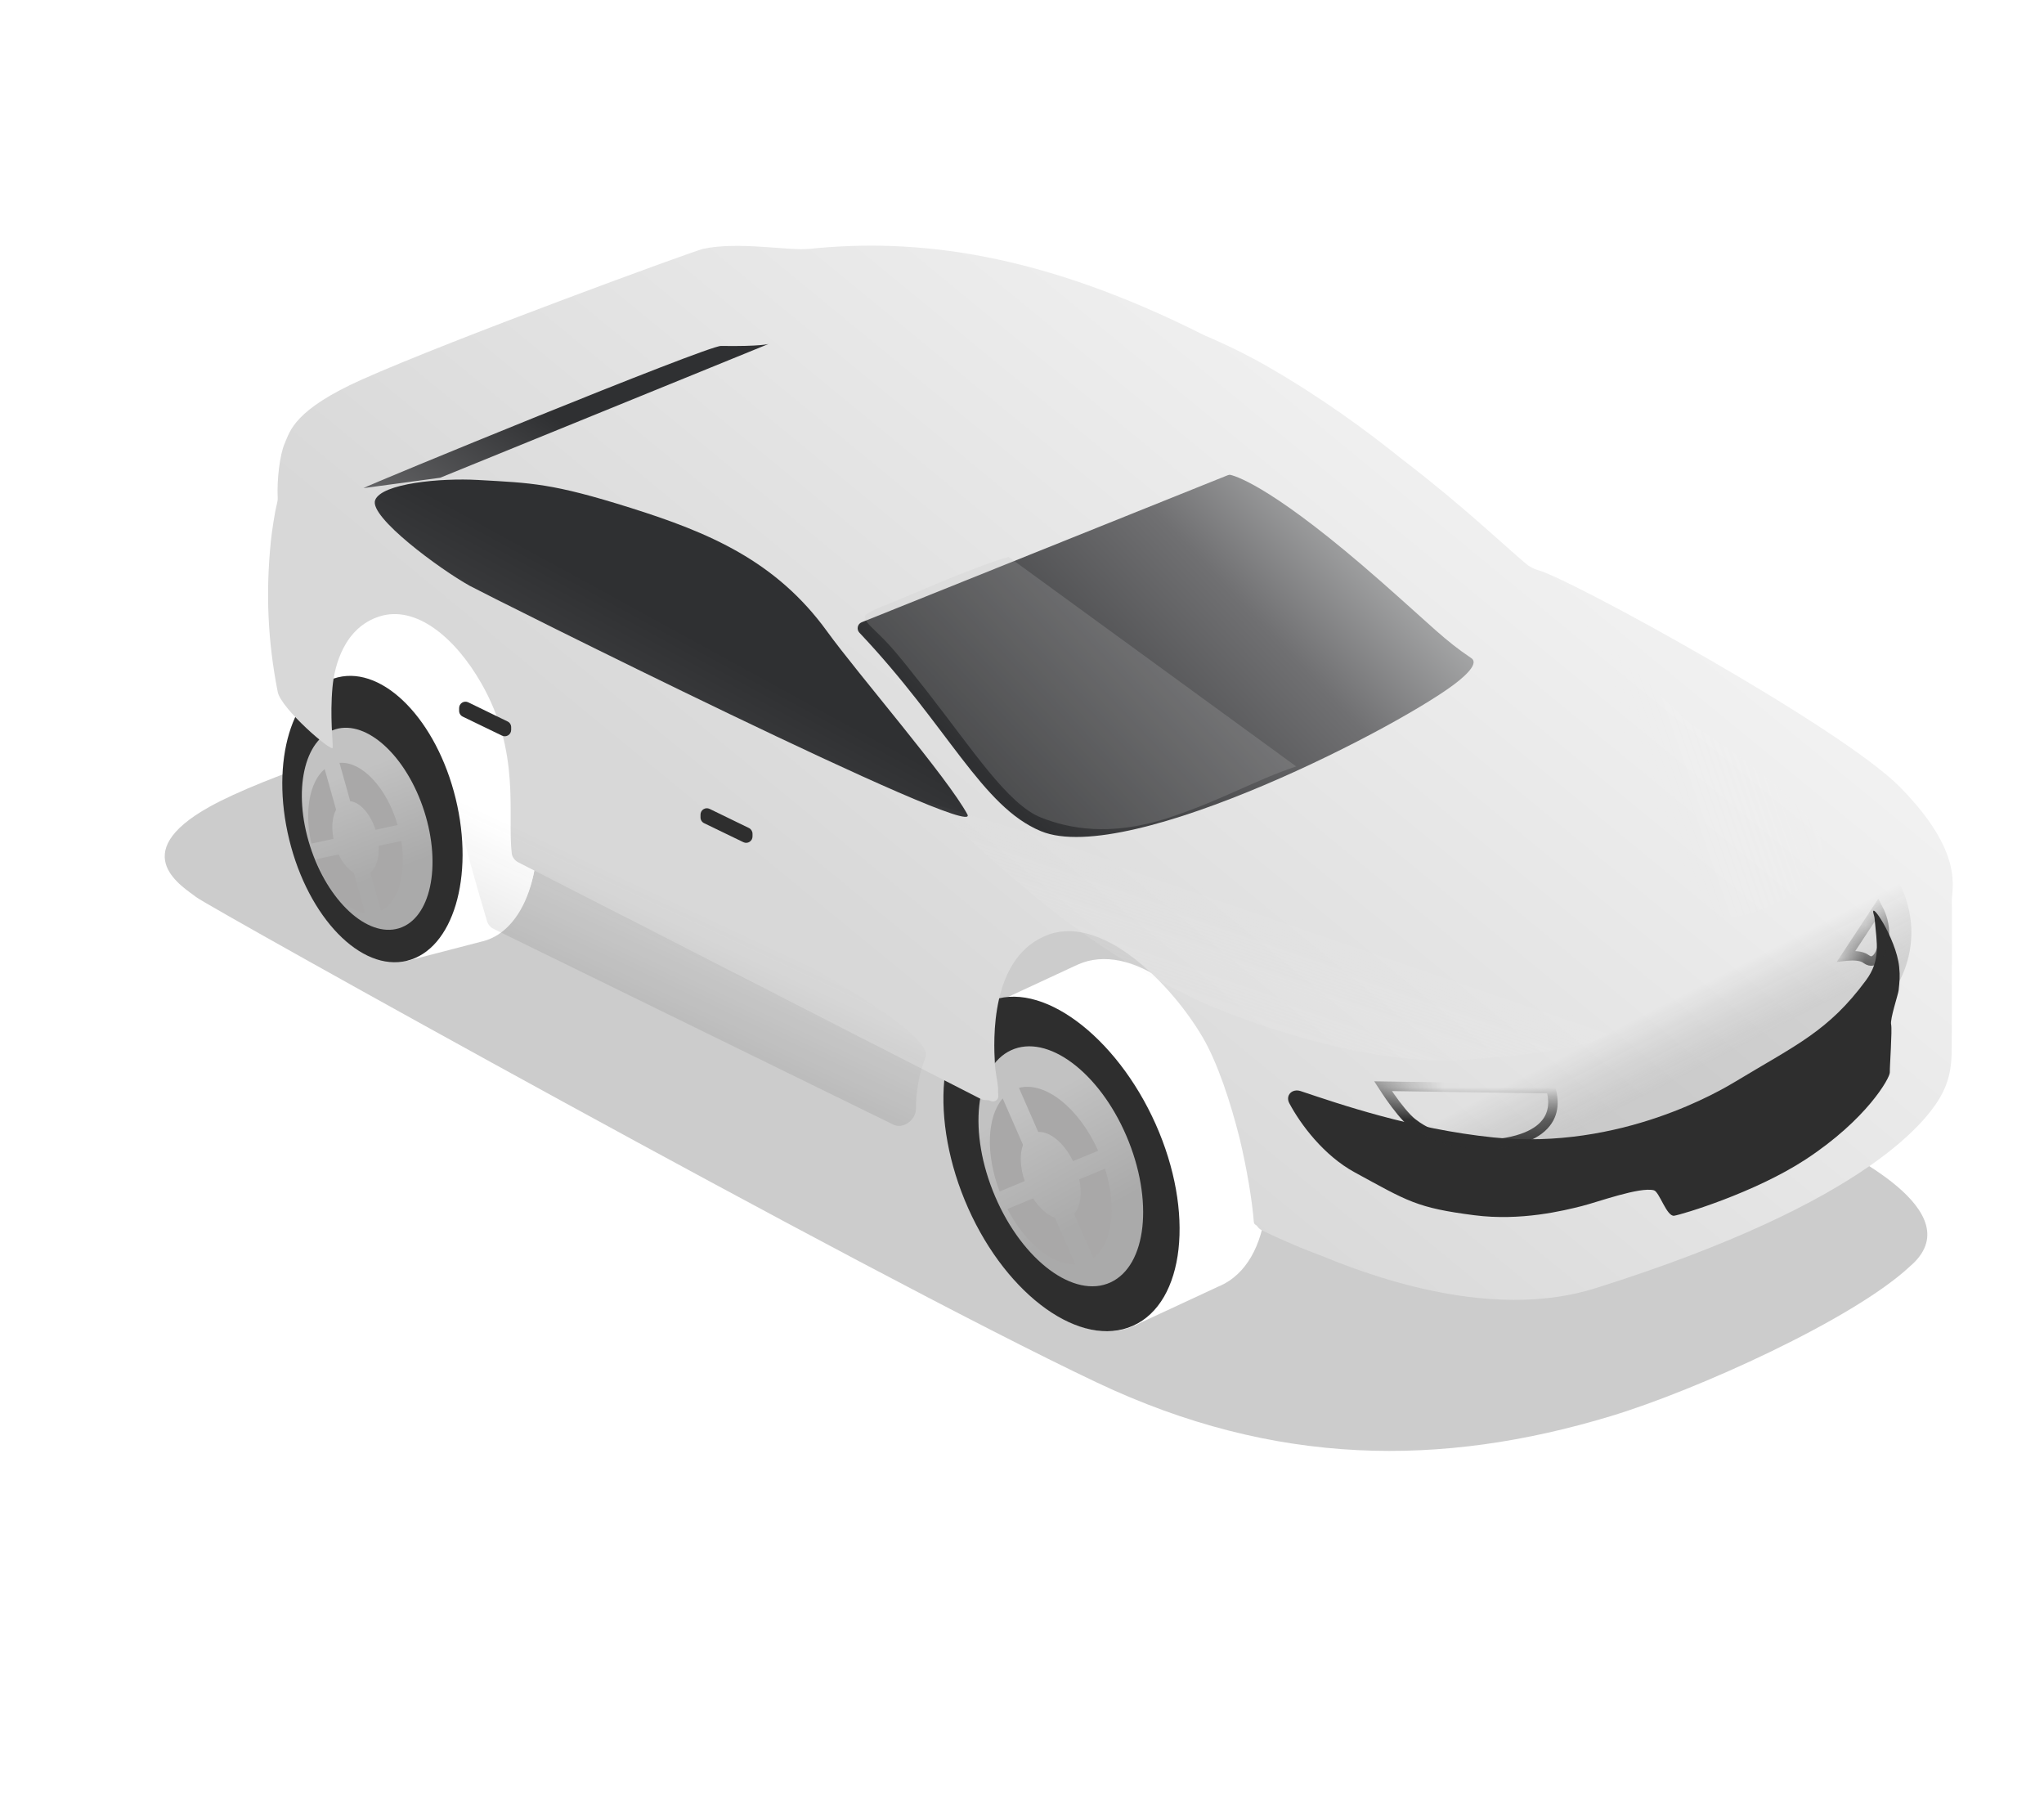 <svg width="63" height="56" viewBox="0 0 63 56" fill="none" xmlns="http://www.w3.org/2000/svg">
<g filter="url(#filter0_f_38_6523)">
<path d="M49.644 43.642C52.297 42.841 57.126 40.652 58.862 39.031C60.864 37.335 56.712 35.438 56.219 35.152C55.727 34.866 31.519 22.855 27.297 20.997C23.075 19.138 9.704 23.059 6.467 24.857C3.828 26.323 5.693 27.359 6.045 27.645C6.397 27.931 26.562 39.174 33.81 42.606C39.299 45.204 44.436 45.215 49.644 43.642Z" fill="black" fill-opacity="0.2"/>
</g>
<path d="M30.491 31.047L31.955 34.255C32.077 34.825 32.267 35.414 32.528 35.999C32.81 36.633 33.151 37.206 33.527 37.704L34.962 40.851L37.575 39.637C37.587 39.632 37.599 39.628 37.611 39.623C39.206 38.907 39.517 36.124 38.305 33.406C37.093 30.689 34.817 29.066 33.221 29.782C33.204 29.79 33.187 29.799 33.17 29.808L33.169 29.805L30.491 31.047Z" fill="white"/>
<ellipse cx="3.168" cy="5.381" rx="3.168" ry="5.381" transform="matrix(-0.912 0.409 0.408 0.914 33.457 29.725)" fill="white"/>
<g filter="url(#filter1_i_38_6523)">
<ellipse cx="2.376" cy="4.036" rx="2.376" ry="4.036" transform="matrix(-0.912 0.409 0.408 0.914 33.191 31.28)" fill="url(#paint0_linear_38_6523)"/>
</g>
<g filter="url(#filter2_di_38_6523)">
<path d="M32.824 38.944C33.25 39.135 33.672 39.169 34.038 39.005C34.078 38.987 34.117 38.966 34.155 38.944L33.137 37.173C33.039 37.201 32.932 37.195 32.824 37.161L32.824 38.944ZM31.646 37.999C31.952 38.365 32.287 38.653 32.627 38.844L32.627 37.072C32.523 37.01 32.421 36.924 32.325 36.818L31.646 37.999ZM33.53 36.646C33.499 36.832 33.424 36.984 33.309 37.08L34.316 38.83C34.663 38.539 34.866 38.047 34.917 37.45L33.53 36.646ZM30.806 36.591C30.828 36.643 30.848 36.697 30.871 36.749C31.051 37.154 31.271 37.519 31.513 37.835L32.192 36.655C32.111 36.543 32.036 36.416 31.974 36.277L30.806 36.591ZM33.457 35.877C33.518 36.069 33.547 36.258 33.547 36.429L34.929 37.231C34.941 36.718 34.846 36.144 34.64 35.56L33.457 35.877ZM30.414 34.842C30.428 35.33 30.532 35.866 30.732 36.407L31.901 36.092C31.849 35.939 31.816 35.789 31.802 35.646L30.414 34.842ZM33.188 35.319C33.255 35.419 33.316 35.529 33.369 35.648C33.376 35.663 33.382 35.678 33.389 35.693L34.571 35.375C34.54 35.294 34.507 35.213 34.471 35.133C34.303 34.757 34.102 34.415 33.88 34.115L33.188 35.319ZM30.86 33.218C30.583 33.55 30.43 34.041 30.412 34.615L31.797 35.416C31.805 35.264 31.838 35.128 31.895 35.017L30.86 33.218ZM32.824 34.925C32.905 34.986 32.983 35.063 33.058 35.15L33.751 33.946C33.463 33.59 33.146 33.303 32.824 33.102L32.824 34.925ZM32.627 32.99C32.165 32.754 31.701 32.698 31.304 32.876C31.194 32.926 31.093 32.992 31.003 33.072L32.024 34.847C32.059 34.817 32.097 34.791 32.139 34.772C32.286 34.706 32.457 34.722 32.627 34.802L32.627 32.99Z" fill="#4C4C4C"/>
</g>
<path d="M30.493 30.991L31.952 34.189C32.074 34.762 32.265 35.354 32.528 35.943C32.811 36.578 33.154 37.154 33.532 37.654L34.964 40.795L37.593 39.574C37.598 39.571 37.605 39.569 37.611 39.567C39.206 38.85 39.516 36.067 38.304 33.349C37.092 30.632 34.816 29.009 33.221 29.725C33.204 29.733 33.188 29.742 33.171 29.75L33.17 29.748L30.493 30.991Z" fill="white"/>
<path d="M29.842 37.235C31.053 39.95 33.328 41.571 34.923 40.855C36.519 40.139 36.83 37.357 35.619 34.641C34.408 31.926 32.064 30.159 30.469 30.875C28.874 31.591 28.631 34.519 29.842 37.235Z" fill="#2E2E2E"/>
<g filter="url(#filter3_i_38_6523)">
<ellipse cx="2.227" cy="3.892" rx="2.227" ry="3.892" transform="matrix(-0.908 0.42 0.394 0.919 33.185 31.43)" fill="url(#paint1_linear_38_6523)"/>
</g>
<g filter="url(#filter4_di_38_6523)">
<path d="M31.363 36.966C31.914 38.025 32.75 38.696 33.456 38.672L32.83 37.241C32.594 37.155 32.351 36.941 32.154 36.64L31.363 36.966ZM33.577 36.053C33.67 36.498 33.611 36.901 33.417 37.117L34.012 38.476C34.6 38.031 34.743 36.91 34.37 35.724L33.577 36.053ZM31.217 33.559C30.734 34.122 30.682 35.266 31.122 36.427L31.896 36.107C31.751 35.687 31.738 35.277 31.843 34.989L31.217 33.559ZM34.16 35.172C33.564 33.844 32.516 33.023 31.718 33.234L32.312 34.593C32.675 34.572 33.111 34.931 33.384 35.492L34.16 35.172Z" fill="#A9A8A8"/>
</g>
<path d="M10.368 20.922L11.085 23.76C11.1 24.238 11.163 24.74 11.287 25.249C11.421 25.802 11.614 26.315 11.843 26.774L12.543 29.552L14.838 28.957C14.851 28.955 14.864 28.953 14.877 28.95C16.279 28.605 16.946 26.391 16.365 24.003C15.784 21.615 14.176 19.958 12.774 20.301C12.759 20.305 12.743 20.31 12.728 20.314L12.727 20.312L10.368 20.922Z" fill="white"/>
<ellipse cx="2.616" cy="4.443" rx="2.616" ry="4.443" transform="matrix(-0.97 0.238 0.237 0.972 12.971 20.29)" fill="white"/>
<g filter="url(#filter5_i_38_6523)">
<ellipse cx="1.962" cy="3.333" rx="1.962" ry="3.333" transform="matrix(-0.97 0.238 0.237 0.972 12.526 21.514)" fill="url(#paint2_linear_38_6523)"/>
</g>
<g filter="url(#filter6_di_38_6523)">
<path d="M11.087 27.684C11.405 27.904 11.744 27.994 12.065 27.915C12.101 27.907 12.134 27.892 12.168 27.879L11.605 26.293C11.521 26.301 11.435 26.281 11.351 26.237L11.087 27.684ZM10.271 26.741C10.466 27.083 10.695 27.367 10.943 27.573L11.206 26.132C11.131 26.066 11.062 25.982 11 25.883L10.271 26.741ZM12 25.922C11.947 26.068 11.867 26.182 11.76 26.244L12.316 27.811C12.641 27.627 12.88 27.26 13.01 26.784L12 25.922ZM9.799 25.473C9.809 25.518 9.816 25.565 9.827 25.611C9.914 25.967 10.039 26.296 10.188 26.589L10.915 25.731C10.866 25.627 10.822 25.514 10.792 25.391L9.799 25.473ZM12.057 25.289C12.079 25.453 12.072 25.61 12.047 25.749L13.053 26.607C13.138 26.192 13.147 25.711 13.066 25.206L12.057 25.289ZM9.74 23.994C9.679 24.392 9.683 24.843 9.766 25.312L10.763 25.231C10.743 25.099 10.739 24.973 10.749 24.855L9.74 23.994ZM11.92 24.796C11.96 24.887 11.995 24.984 12.02 25.088C12.023 25.101 12.024 25.115 12.027 25.128L13.038 25.046C13.024 24.976 13.01 24.905 12.993 24.834C12.912 24.504 12.799 24.196 12.664 23.919L11.92 24.796ZM10.344 22.743C10.07 22.971 9.873 23.346 9.773 23.808L10.778 24.668C10.808 24.544 10.853 24.438 10.917 24.356L10.344 22.743ZM11.684 24.42C11.741 24.483 11.793 24.557 11.841 24.64L12.584 23.763C12.403 23.429 12.187 23.149 11.955 22.938L11.684 24.42ZM11.812 22.819C11.471 22.558 11.103 22.443 10.755 22.529C10.657 22.553 10.566 22.592 10.481 22.644L11.047 24.238C11.08 24.219 11.114 24.204 11.152 24.194C11.28 24.163 11.416 24.2 11.543 24.291L11.812 22.819Z" fill="#4C4C4C"/>
</g>
<path d="M10.36 20.985L11.075 23.816C11.089 24.295 11.153 24.799 11.277 25.311C11.412 25.866 11.606 26.38 11.837 26.84L12.536 29.615L14.848 29.015C14.854 29.014 14.861 29.013 14.868 29.011C16.27 28.667 16.936 26.453 16.355 24.065C15.774 21.677 14.167 20.019 12.765 20.363C12.75 20.367 12.735 20.371 12.72 20.375L12.72 20.374L10.36 20.985Z" fill="white"/>
<ellipse cx="2.645" cy="4.493" rx="2.645" ry="4.493" transform="matrix(-0.97 0.238 0.237 0.972 12.98 20.244)" fill="#2E2E2E"/>
<g filter="url(#filter7_i_38_6523)">
<g filter="url(#filter8_i_38_6523)">
<ellipse cx="1.841" cy="3.218" rx="1.841" ry="3.218" transform="matrix(-0.956 0.291 0.304 0.953 12.099 21.938)" fill="url(#paint3_linear_38_6523)"/>
</g>
<g filter="url(#filter9_di_38_6523)">
<path d="M10.052 26.191C10.383 27.113 10.988 27.768 11.569 27.854L11.218 26.605C11.04 26.502 10.873 26.301 10.749 26.041L10.052 26.191ZM11.984 25.775C12.005 26.143 11.911 26.453 11.726 26.598L12.059 27.778C12.595 27.506 12.844 26.629 12.68 25.626L11.984 25.775ZM10.319 23.41C9.857 23.797 9.683 24.71 9.91 25.706L10.591 25.56C10.522 25.205 10.554 24.878 10.671 24.661L10.319 23.41ZM12.568 25.134C12.231 23.977 11.46 23.163 10.775 23.218L11.108 24.4C11.411 24.434 11.728 24.788 11.888 25.281L12.568 25.134Z" fill="#A9A8A8"/>
</g>
</g>
<g filter="url(#filter10_ii_38_6523)">
<path d="M35.657 12.528C30.605 9.979 26.777 9.522 23.475 9.865C22.857 9.93 21.289 9.626 20.204 9.865C19.905 9.933 12.438 12.663 9.695 13.89C7.596 14.829 7.48 15.476 7.31 15.864C7.162 16.2 7.068 16.986 7.096 17.534C7.099 17.593 7.09 17.651 7.076 17.707C7.003 17.983 6.912 18.612 6.886 18.866C6.724 20.465 6.788 21.942 7.097 23.518C7.199 24.036 8.779 25.395 8.791 25.238C8.804 25.08 8.702 24.279 8.785 23.374C8.844 22.716 9.143 21.533 10.241 21.189C11.338 20.845 12.547 21.806 13.376 23.258C14.593 25.388 14.171 27.292 14.31 28.489C14.324 28.61 14.402 28.712 14.51 28.768L28.76 36.058C28.822 36.09 28.887 36.101 28.95 36.098C28.988 36.096 29.028 36.101 29.062 36.119C29.175 36.177 29.31 36.099 29.308 35.973C29.306 35.915 29.303 35.866 29.299 35.824C29.298 35.804 29.298 35.784 29.3 35.764C29.301 35.751 29.301 35.738 29.3 35.725C29.275 35.434 29.22 35.298 29.201 34.958C29.165 34.317 29.022 31.631 30.889 30.986C32.535 30.418 34.628 32.49 35.612 34.172C36.056 34.933 36.457 36.125 36.751 37.302C36.975 38.248 37.128 39.176 37.183 39.855C37.186 39.893 37.206 39.924 37.239 39.941C37.257 39.95 37.274 39.966 37.285 39.982C37.322 40.034 37.369 40.078 37.428 40.108C37.781 40.282 38.435 40.584 39.282 40.9C41.432 41.791 44.805 42.807 47.708 41.895C56.271 39.204 58.036 36.6 58.402 35.89C58.768 35.178 58.678 34.542 58.696 33.969V32.506C58.696 31.344 58.707 30.348 58.696 29.966C58.685 29.584 59.106 28.48 57.083 26.436C55.268 24.6 46.939 20.032 45.944 19.765C45.87 19.745 45.788 19.709 45.698 19.658C45.657 19.635 45.619 19.608 45.583 19.578C44.88 18.991 43.616 17.772 41.752 16.348C40.62 15.437 39.26 14.445 37.644 13.512C36.998 13.139 36.331 12.814 35.657 12.528Z" fill="url(#paint4_linear_38_6523)"/>
</g>
<g filter="url(#filter11_ddi_38_6523)">
<path d="M32.378 25.319C30.555 24.564 29.525 22.099 26.784 19.203C26.688 19.102 26.723 18.934 26.852 18.882L38.136 14.35C38.165 14.338 38.196 14.334 38.227 14.341C38.465 14.399 39.661 14.812 42.842 17.609C44.474 19.044 44.801 19.419 45.644 19.987C45.778 20.077 45.755 20.275 45.264 20.679C43.702 21.966 35.093 26.443 32.378 25.319Z" fill="url(#paint5_linear_38_6523)"/>
</g>
<path d="M19.429 15.649C17.016 14.889 16.395 14.885 14.729 14.791C13.582 14.726 11.762 14.896 11.563 15.412C11.365 15.928 13.568 17.549 14.481 18.054C14.926 18.301 30.306 26.009 29.817 25.098C29.214 23.975 26.441 20.769 25.494 19.46C23.915 17.278 21.842 16.408 19.429 15.649Z" fill="url(#paint6_linear_38_6523)"/>
<g filter="url(#filter12_di_38_6523)">
<path d="M13.959 14.129L24.084 10.005C24.084 10.005 23.857 10.085 22.615 10.067C22.181 10.06 11.673 14.38 11.596 14.448L13.959 14.129Z" fill="url(#paint7_linear_38_6523)"/>
</g>
<g filter="url(#filter13_f_38_6523)">
<path d="M37.03 30.88C33.142 29.072 30.957 26.803 28.614 24.729C35.59 26.797 50.191 31.324 49.962 31.619C49.676 31.987 48.628 32.424 45.143 32.659C41.713 32.89 37.475 31.087 37.03 30.88Z" fill="url(#paint8_linear_38_6523)" fill-opacity="0.21"/>
</g>
<g filter="url(#filter14_f_38_6523)">
<path d="M52.045 22.252C51.824 22.07 49.048 19.193 46.969 17.76C48.687 21.113 52.605 28.402 52.969 28.365C53.424 28.32 55.508 27.93 56.122 26.512C56.726 25.116 52.321 22.479 52.045 22.252Z" fill="url(#paint9_linear_38_6523)" fill-opacity="0.13"/>
</g>
<g filter="url(#filter15_di_38_6523)">
<path d="M23.194 25.499C23.194 25.424 23.151 25.355 23.084 25.322L21.873 24.733C21.742 24.669 21.591 24.764 21.591 24.91L21.591 24.995C21.591 25.071 21.634 25.14 21.702 25.173L22.913 25.759C23.043 25.822 23.194 25.727 23.194 25.582L23.194 25.499Z" fill="#2E2E2E"/>
</g>
<g filter="url(#filter16_di_38_6523)">
<path d="M15.755 22.215C15.755 22.139 15.712 22.07 15.644 22.038L14.433 21.449C14.303 21.385 14.151 21.48 14.151 21.625L14.151 21.711C14.151 21.787 14.194 21.856 14.262 21.889L15.473 22.475C15.604 22.538 15.755 22.443 15.755 22.298L15.755 22.215Z" fill="#2E2E2E"/>
</g>
<g filter="url(#filter17_f_38_6523)">
<path d="M27.535 34.657L15.214 28.625C15.116 28.577 15.042 28.491 15.011 28.386C14.669 27.245 14.069 25.138 14.056 24.689C14.039 24.099 29.055 31.242 28.529 32.577C28.303 33.151 28.232 33.712 28.232 34.168C28.231 34.509 27.842 34.808 27.535 34.657Z" fill="url(#paint10_linear_38_6523)" fill-opacity="0.12"/>
</g>
<path d="M39.951 23.619L31.088 17.162C30.073 17.436 27.764 18.471 27.323 18.636C26.753 18.85 26.659 18.97 26.659 18.97C26.659 19.142 26.746 19.217 27.023 19.486C27.42 19.872 27.588 20.049 28.571 21.305C29.987 23.113 31.064 24.795 32.097 25.199C32.919 25.52 34.201 25.801 36.025 25.199C37.656 24.661 38.659 24.053 39.951 23.619Z" fill="#C4C4C4" fill-opacity="0.2"/>
<g opacity="0.17" filter="url(#filter18_f_38_6523)">
<path d="M55.666 28.735C53.252 30.646 47.88 33.377 45.481 33.794" stroke="url(#paint11_linear_38_6523)" stroke-width="6.491" stroke-linecap="round" stroke-linejoin="round"/>
</g>
<g filter="url(#filter19_ddii_38_6523)">
<path d="M57.51 29.432C57.973 28.806 57.849 28.305 57.779 27.523C57.777 27.493 57.77 27.461 57.761 27.432C57.575 26.839 58.445 28.122 58.536 29.012C58.567 29.309 58.548 29.459 58.52 29.733C58.507 29.858 58.249 30.623 58.288 30.788C58.326 30.954 58.242 32.092 58.248 32.264C58.253 32.436 57.535 33.716 55.649 34.95C54.081 35.975 51.831 36.649 51.6 36.682C51.37 36.715 51.144 35.941 50.976 35.898C50.538 35.786 49.243 36.262 48.76 36.383C48.196 36.525 46.88 36.852 45.442 36.667C43.663 36.439 43.391 36.237 41.756 35.346C40.801 34.826 40.09 33.873 39.74 33.217C39.61 32.972 39.826 32.754 40.088 32.841C41.276 33.239 43.519 34.012 46.035 34.27C49.961 34.672 53.062 32.806 53.506 32.538C55.373 31.411 56.354 30.994 57.51 29.432Z" fill="#2E2E2E"/>
</g>
<mask id="mask0_38_6523" style="mask-type:alpha" maskUnits="userSpaceOnUse" x="39" y="27" width="20" height="10">
<path d="M57.51 29.424C57.757 29.09 57.848 28.718 57.854 28.356C57.86 27.957 58.252 27.747 58.421 28.109C58.606 28.505 58.695 28.834 58.727 29.039C58.758 29.336 58.75 29.524 58.723 29.798C58.71 29.924 58.25 30.615 58.288 30.78C58.327 30.945 58.243 32.083 58.249 32.255C58.255 32.427 57.538 33.708 55.652 34.943C54.085 35.97 51.835 36.644 51.605 36.678C51.374 36.711 51.148 35.937 50.98 35.894C50.542 35.783 49.247 36.259 48.764 36.381C48.2 36.523 46.885 36.851 45.447 36.667C43.668 36.44 43.395 36.238 41.76 35.348C40.804 34.828 40.092 33.877 39.742 33.22C39.612 32.976 39.828 32.757 40.09 32.845C41.278 33.241 43.521 34.013 46.038 34.269C49.964 34.669 53.063 32.801 53.507 32.533C55.374 31.404 56.354 30.987 57.51 29.424Z" fill="#999999"/>
</mask>
<g mask="url(#mask0_38_6523)">
<g filter="url(#filter20_d_38_6523)">
<path d="M47.738 33.578C47.768 33.725 47.784 33.918 47.735 34.117C47.686 34.313 47.572 34.52 47.333 34.699C47.121 34.858 46.806 34.999 46.338 35.084L46.129 35.117C45.783 35.163 45.303 35.161 44.81 35.068C44.378 34.986 43.944 34.835 43.582 34.591L43.431 34.481C43.222 34.314 42.963 33.982 42.749 33.678C42.665 33.558 42.591 33.444 42.531 33.352L47.699 33.429C47.711 33.468 47.726 33.519 47.738 33.578Z" stroke="#2E2E2E" stroke-width="0.293"/>
</g>
<g filter="url(#filter21_d_38_6523)">
<path d="M57.782 27.863C57.823 27.941 57.869 28.04 57.906 28.155C57.988 28.413 58.03 28.747 57.909 29.108L57.846 29.264C57.792 29.38 57.718 29.452 57.649 29.48C57.603 29.499 57.548 29.503 57.484 29.473L57.416 29.433C57.335 29.371 57.226 29.348 57.133 29.339C57.035 29.329 56.929 29.332 56.834 29.34C56.825 29.34 56.816 29.342 56.807 29.343L57.782 27.863Z" stroke="#2E2E2E" stroke-width="0.293"/>
</g>
</g>
<defs>
<filter id="filter0_f_38_6523" x="4.22" y="19.652" width="56.041" height="25.918" filterUnits="userSpaceOnUse" color-interpolation-filters="sRGB">
<feFlood flood-opacity="0" result="BackgroundImageFix"/>
<feBlend mode="normal" in="SourceGraphic" in2="BackgroundImageFix" result="shape"/>
<feGaussianBlur stdDeviation="0.428" result="effect1_foregroundBlur_38_6523"/>
</filter>
<filter id="filter1_i_38_6523" x="29.95" y="32.126" width="5.44" height="7.63" filterUnits="userSpaceOnUse" color-interpolation-filters="sRGB">
<feFlood flood-opacity="0" result="BackgroundImageFix"/>
<feBlend mode="normal" in="SourceGraphic" in2="BackgroundImageFix" result="shape"/>
<feColorMatrix in="SourceAlpha" type="matrix" values="0 0 0 0 0 0 0 0 0 0 0 0 0 0 0 0 0 0 127 0" result="hardAlpha"/>
<feMorphology radius="0.098" operator="erode" in="SourceAlpha" result="effect1_innerShadow_38_6523"/>
<feOffset/>
<feGaussianBlur stdDeviation="0.049"/>
<feComposite in2="hardAlpha" operator="arithmetic" k2="-1" k3="1"/>
<feColorMatrix type="matrix" values="0 0 0 0 0 0 0 0 0 0 0 0 0 0 0 0 0 0 0.25 0"/>
<feBlend mode="normal" in2="shape" result="effect1_innerShadow_38_6523"/>
</filter>
<filter id="filter2_di_38_6523" x="30.117" y="32.752" width="4.872" height="6.555" filterUnits="userSpaceOnUse" color-interpolation-filters="sRGB">
<feFlood flood-opacity="0" result="BackgroundImageFix"/>
<feColorMatrix in="SourceAlpha" type="matrix" values="0 0 0 0 0 0 0 0 0 0 0 0 0 0 0 0 0 0 127 0" result="hardAlpha"/>
<feOffset dy="0.039"/>
<feGaussianBlur stdDeviation="0.03"/>
<feColorMatrix type="matrix" values="0 0 0 0 1 0 0 0 0 1 0 0 0 0 1 0 0 0 0.41 0"/>
<feBlend mode="normal" in2="BackgroundImageFix" result="effect1_dropShadow_38_6523"/>
<feBlend mode="normal" in="SourceGraphic" in2="effect1_dropShadow_38_6523" result="shape"/>
<feColorMatrix in="SourceAlpha" type="matrix" values="0 0 0 0 0 0 0 0 0 0 0 0 0 0 0 0 0 0 127 0" result="hardAlpha"/>
<feOffset dx="-0.295" dy="0.197"/>
<feGaussianBlur stdDeviation="0.148"/>
<feComposite in2="hardAlpha" operator="arithmetic" k2="-1" k3="1"/>
<feColorMatrix type="matrix" values="0 0 0 0 0 0 0 0 0 0 0 0 0 0 0 0 0 0 0.25 0"/>
<feBlend mode="normal" in2="shape" result="effect2_innerShadow_38_6523"/>
</filter>
<filter id="filter3_i_38_6523" x="30.16" y="32.243" width="5.077" height="7.395" filterUnits="userSpaceOnUse" color-interpolation-filters="sRGB">
<feFlood flood-opacity="0" result="BackgroundImageFix"/>
<feBlend mode="normal" in="SourceGraphic" in2="BackgroundImageFix" result="shape"/>
<feColorMatrix in="SourceAlpha" type="matrix" values="0 0 0 0 0 0 0 0 0 0 0 0 0 0 0 0 0 0 127 0" result="hardAlpha"/>
<feMorphology radius="0.244" operator="erode" in="SourceAlpha" result="effect1_innerShadow_38_6523"/>
<feOffset/>
<feGaussianBlur stdDeviation="0.122"/>
<feComposite in2="hardAlpha" operator="arithmetic" k2="-1" k3="1"/>
<feColorMatrix type="matrix" values="0 0 0 0 0 0 0 0 0 0 0 0 0 0 0 0 0 0 0.25 0"/>
<feBlend mode="normal" in2="shape" result="effect1_innerShadow_38_6523"/>
</filter>
<filter id="filter4_di_38_6523" x="30.509" y="33.18" width="4.17" height="5.7" filterUnits="userSpaceOnUse" color-interpolation-filters="sRGB">
<feFlood flood-opacity="0" result="BackgroundImageFix"/>
<feColorMatrix in="SourceAlpha" type="matrix" values="0 0 0 0 0 0 0 0 0 0 0 0 0 0 0 0 0 0 127 0" result="hardAlpha"/>
<feOffset dy="0.083"/>
<feGaussianBlur stdDeviation="0.052"/>
<feColorMatrix type="matrix" values="0 0 0 0 1 0 0 0 0 1 0 0 0 0 1 0 0 0 0.59 0"/>
<feBlend mode="normal" in2="BackgroundImageFix" result="effect1_dropShadow_38_6523"/>
<feBlend mode="normal" in="SourceGraphic" in2="effect1_dropShadow_38_6523" result="shape"/>
<feColorMatrix in="SourceAlpha" type="matrix" values="0 0 0 0 0 0 0 0 0 0 0 0 0 0 0 0 0 0 127 0" result="hardAlpha"/>
<feOffset dx="-0.312" dy="0.208"/>
<feGaussianBlur stdDeviation="0.156"/>
<feComposite in2="hardAlpha" operator="arithmetic" k2="-1" k3="1"/>
<feColorMatrix type="matrix" values="0 0 0 0 0 0 0 0 0 0 0 0 0 0 0 0 0 0 0.25 0"/>
<feBlend mode="normal" in2="shape" result="effect2_innerShadow_38_6523"/>
</filter>
<filter id="filter5_i_38_6523" x="9.349" y="21.948" width="4.123" height="6.549" filterUnits="userSpaceOnUse" color-interpolation-filters="sRGB">
<feFlood flood-opacity="0" result="BackgroundImageFix"/>
<feBlend mode="normal" in="SourceGraphic" in2="BackgroundImageFix" result="shape"/>
<feColorMatrix in="SourceAlpha" type="matrix" values="0 0 0 0 0 0 0 0 0 0 0 0 0 0 0 0 0 0 127 0" result="hardAlpha"/>
<feMorphology radius="0.081" operator="erode" in="SourceAlpha" result="effect1_innerShadow_38_6523"/>
<feOffset/>
<feGaussianBlur stdDeviation="0.041"/>
<feComposite in2="hardAlpha" operator="arithmetic" k2="-1" k3="1"/>
<feColorMatrix type="matrix" values="0 0 0 0 0 0 0 0 0 0 0 0 0 0 0 0 0 0 0.25 0"/>
<feBlend mode="normal" in2="shape" result="effect1_innerShadow_38_6523"/>
</filter>
<filter id="filter6_di_38_6523" x="9.455" y="22.485" width="3.716" height="5.621" filterUnits="userSpaceOnUse" color-interpolation-filters="sRGB">
<feFlood flood-opacity="0" result="BackgroundImageFix"/>
<feColorMatrix in="SourceAlpha" type="matrix" values="0 0 0 0 0 0 0 0 0 0 0 0 0 0 0 0 0 0 127 0" result="hardAlpha"/>
<feOffset dy="0.032"/>
<feGaussianBlur stdDeviation="0.024"/>
<feColorMatrix type="matrix" values="0 0 0 0 1 0 0 0 0 1 0 0 0 0 1 0 0 0 0.41 0"/>
<feBlend mode="normal" in2="BackgroundImageFix" result="effect1_dropShadow_38_6523"/>
<feBlend mode="normal" in="SourceGraphic" in2="effect1_dropShadow_38_6523" result="shape"/>
<feColorMatrix in="SourceAlpha" type="matrix" values="0 0 0 0 0 0 0 0 0 0 0 0 0 0 0 0 0 0 127 0" result="hardAlpha"/>
<feOffset dx="-0.244" dy="0.162"/>
<feGaussianBlur stdDeviation="0.122"/>
<feComposite in2="hardAlpha" operator="arithmetic" k2="-1" k3="1"/>
<feColorMatrix type="matrix" values="0 0 0 0 0 0 0 0 0 0 0 0 0 0 0 0 0 0 0.25 0"/>
<feBlend mode="normal" in2="shape" result="effect2_innerShadow_38_6523"/>
</filter>
<filter id="filter7_i_38_6523" x="9.305" y="22.427" width="4.028" height="6.229" filterUnits="userSpaceOnUse" color-interpolation-filters="sRGB">
<feFlood flood-opacity="0" result="BackgroundImageFix"/>
<feBlend mode="normal" in="SourceGraphic" in2="BackgroundImageFix" result="shape"/>
<feColorMatrix in="SourceAlpha" type="matrix" values="0 0 0 0 0 0 0 0 0 0 0 0 0 0 0 0 0 0 127 0" result="hardAlpha"/>
<feMorphology radius="0.244" operator="erode" in="SourceAlpha" result="effect1_innerShadow_38_6523"/>
<feOffset/>
<feGaussianBlur stdDeviation="0.122"/>
<feComposite in2="hardAlpha" operator="arithmetic" k2="-1" k3="1"/>
<feColorMatrix type="matrix" values="0 0 0 0 0 0 0 0 0 0 0 0 0 0 0 0 0 0 0.25 0"/>
<feBlend mode="normal" in2="shape" result="effect1_innerShadow_38_6523"/>
</filter>
<filter id="filter8_i_38_6523" x="9.305" y="22.427" width="4.028" height="6.229" filterUnits="userSpaceOnUse" color-interpolation-filters="sRGB">
<feFlood flood-opacity="0" result="BackgroundImageFix"/>
<feBlend mode="normal" in="SourceGraphic" in2="BackgroundImageFix" result="shape"/>
<feColorMatrix in="SourceAlpha" type="matrix" values="0 0 0 0 0 0 0 0 0 0 0 0 0 0 0 0 0 0 127 0" result="hardAlpha"/>
<feMorphology radius="0.073" operator="erode" in="SourceAlpha" result="effect1_innerShadow_38_6523"/>
<feOffset/>
<feGaussianBlur stdDeviation="0.037"/>
<feComposite in2="hardAlpha" operator="arithmetic" k2="-1" k3="1"/>
<feColorMatrix type="matrix" values="0 0 0 0 0 0 0 0 0 0 0 0 0 0 0 0 0 0 0.25 0"/>
<feBlend mode="normal" in2="shape" result="effect1_innerShadow_38_6523"/>
</filter>
<filter id="filter9_di_38_6523" x="9.499" y="23.195" width="3.335" height="4.867" filterUnits="userSpaceOnUse" color-interpolation-filters="sRGB">
<feFlood flood-opacity="0" result="BackgroundImageFix"/>
<feColorMatrix in="SourceAlpha" type="matrix" values="0 0 0 0 0 0 0 0 0 0 0 0 0 0 0 0 0 0 127 0" result="hardAlpha"/>
<feOffset dy="0.083"/>
<feGaussianBlur stdDeviation="0.052"/>
<feColorMatrix type="matrix" values="0 0 0 0 1 0 0 0 0 1 0 0 0 0 1 0 0 0 0.59 0"/>
<feBlend mode="normal" in2="BackgroundImageFix" result="effect1_dropShadow_38_6523"/>
<feBlend mode="normal" in="SourceGraphic" in2="effect1_dropShadow_38_6523" result="shape"/>
<feColorMatrix in="SourceAlpha" type="matrix" values="0 0 0 0 0 0 0 0 0 0 0 0 0 0 0 0 0 0 127 0" result="hardAlpha"/>
<feOffset dx="-0.312" dy="0.208"/>
<feGaussianBlur stdDeviation="0.156"/>
<feComposite in2="hardAlpha" operator="arithmetic" k2="-1" k3="1"/>
<feColorMatrix type="matrix" values="0 0 0 0 0 0 0 0 0 0 0 0 0 0 0 0 0 0 0.25 0"/>
<feBlend mode="normal" in2="shape" result="effect2_innerShadow_38_6523"/>
</filter>
<filter id="filter10_ii_38_6523" x="6.8" y="7.814" width="53.388" height="34.439" filterUnits="userSpaceOnUse" color-interpolation-filters="sRGB">
<feFlood flood-opacity="0" result="BackgroundImageFix"/>
<feBlend mode="normal" in="SourceGraphic" in2="BackgroundImageFix" result="shape"/>
<feColorMatrix in="SourceAlpha" type="matrix" values="0 0 0 0 0 0 0 0 0 0 0 0 0 0 0 0 0 0 127 0" result="hardAlpha"/>
<feOffset dx="1.463" dy="-1.951"/>
<feGaussianBlur stdDeviation="5.853"/>
<feComposite in2="hardAlpha" operator="arithmetic" k2="-1" k3="1"/>
<feColorMatrix type="matrix" values="0 0 0 0 0 0 0 0 0 0 0 0 0 0 0 0 0 0 0.07 0"/>
<feBlend mode="normal" in2="shape" result="effect1_innerShadow_38_6523"/>
<feColorMatrix in="SourceAlpha" type="matrix" values="0 0 0 0 0 0 0 0 0 0 0 0 0 0 0 0 0 0 127 0" result="hardAlpha"/>
<feOffset dy="-0.244"/>
<feGaussianBlur stdDeviation="0.488"/>
<feComposite in2="hardAlpha" operator="arithmetic" k2="-1" k3="1"/>
<feColorMatrix type="matrix" values="0 0 0 0 0 0 0 0 0 0 0 0 0 0 0 0 0 0 0.09 0"/>
<feBlend mode="normal" in2="effect1_innerShadow_38_6523" result="effect2_innerShadow_38_6523"/>
</filter>
<filter id="filter11_ddi_38_6523" x="26.335" y="14.042" width="19.576" height="11.751" filterUnits="userSpaceOnUse" color-interpolation-filters="sRGB">
<feFlood flood-opacity="0" result="BackgroundImageFix"/>
<feColorMatrix in="SourceAlpha" type="matrix" values="0 0 0 0 0 0 0 0 0 0 0 0 0 0 0 0 0 0 127 0" result="hardAlpha"/>
<feOffset dx="-0.197" dy="0.098"/>
<feGaussianBlur stdDeviation="0.098"/>
<feColorMatrix type="matrix" values="0 0 0 0 1 0 0 0 0 1 0 0 0 0 1 0 0 0 0.28 0"/>
<feBlend mode="normal" in2="BackgroundImageFix" result="effect1_dropShadow_38_6523"/>
<feColorMatrix in="SourceAlpha" type="matrix" values="0 0 0 0 0 0 0 0 0 0 0 0 0 0 0 0 0 0 127 0" result="hardAlpha"/>
<feOffset dy="-0.098"/>
<feGaussianBlur stdDeviation="0.098"/>
<feColorMatrix type="matrix" values="0 0 0 0 1 0 0 0 0 1 0 0 0 0 1 0 0 0 0.56 0"/>
<feBlend mode="normal" in2="effect1_dropShadow_38_6523" result="effect2_dropShadow_38_6523"/>
<feBlend mode="normal" in="SourceGraphic" in2="effect2_dropShadow_38_6523" result="shape"/>
<feColorMatrix in="SourceAlpha" type="matrix" values="0 0 0 0 0 0 0 0 0 0 0 0 0 0 0 0 0 0 127 0" result="hardAlpha"/>
<feOffset dx="-0.098" dy="0.295"/>
<feGaussianBlur stdDeviation="0.148"/>
<feComposite in2="hardAlpha" operator="arithmetic" k2="-1" k3="1"/>
<feColorMatrix type="matrix" values="0 0 0 0 0 0 0 0 0 0 0 0 0 0 0 0 0 0 0.75 0"/>
<feBlend mode="normal" in2="shape" result="effect3_innerShadow_38_6523"/>
</filter>
<filter id="filter12_di_38_6523" x="11.203" y="10.005" width="12.983" height="4.836" filterUnits="userSpaceOnUse" color-interpolation-filters="sRGB">
<feFlood flood-opacity="0" result="BackgroundImageFix"/>
<feColorMatrix in="SourceAlpha" type="matrix" values="0 0 0 0 0 0 0 0 0 0 0 0 0 0 0 0 0 0 127 0" result="hardAlpha"/>
<feOffset dy="0.102"/>
<feGaussianBlur stdDeviation="0.051"/>
<feColorMatrix type="matrix" values="0 0 0 0 0.925 0 0 0 0 0.925 0 0 0 0 0.925 0 0 0 0.37 0"/>
<feBlend mode="normal" in2="BackgroundImageFix" result="effect1_dropShadow_38_6523"/>
<feBlend mode="normal" in="SourceGraphic" in2="effect1_dropShadow_38_6523" result="shape"/>
<feColorMatrix in="SourceAlpha" type="matrix" values="0 0 0 0 0 0 0 0 0 0 0 0 0 0 0 0 0 0 127 0" result="hardAlpha"/>
<feOffset dx="-0.393" dy="0.492"/>
<feGaussianBlur stdDeviation="0.197"/>
<feComposite in2="hardAlpha" operator="arithmetic" k2="-1" k3="1"/>
<feColorMatrix type="matrix" values="0 0 0 0 0 0 0 0 0 0 0 0 0 0 0 0 0 0 0.8 0"/>
<feBlend mode="normal" in2="shape" result="effect2_innerShadow_38_6523"/>
</filter>
<filter id="filter13_f_38_6523" x="25.861" y="21.975" width="26.858" height="13.457" filterUnits="userSpaceOnUse" color-interpolation-filters="sRGB">
<feFlood flood-opacity="0" result="BackgroundImageFix"/>
<feBlend mode="normal" in="SourceGraphic" in2="BackgroundImageFix" result="shape"/>
<feGaussianBlur stdDeviation="1.377" result="effect1_foregroundBlur_38_6523"/>
</filter>
<filter id="filter14_f_38_6523" x="45.199" y="15.99" width="12.75" height="14.146" filterUnits="userSpaceOnUse" color-interpolation-filters="sRGB">
<feFlood flood-opacity="0" result="BackgroundImageFix"/>
<feBlend mode="normal" in="SourceGraphic" in2="BackgroundImageFix" result="shape"/>
<feGaussianBlur stdDeviation="0.885" result="effect1_foregroundBlur_38_6523"/>
</filter>
<filter id="filter15_di_38_6523" x="21.542" y="24.615" width="1.701" height="1.408" filterUnits="userSpaceOnUse" color-interpolation-filters="sRGB">
<feFlood flood-opacity="0" result="BackgroundImageFix"/>
<feColorMatrix in="SourceAlpha" type="matrix" values="0 0 0 0 0 0 0 0 0 0 0 0 0 0 0 0 0 0 127 0" result="hardAlpha"/>
<feOffset dy="-0.049"/>
<feGaussianBlur stdDeviation="0.024"/>
<feColorMatrix type="matrix" values="0 0 0 0 0.788 0 0 0 0 0.788 0 0 0 0 0.788 0 0 0 0.19 0"/>
<feBlend mode="normal" in2="BackgroundImageFix" result="effect1_dropShadow_38_6523"/>
<feBlend mode="normal" in="SourceGraphic" in2="effect1_dropShadow_38_6523" result="shape"/>
<feColorMatrix in="SourceAlpha" type="matrix" values="0 0 0 0 0 0 0 0 0 0 0 0 0 0 0 0 0 0 127 0" result="hardAlpha"/>
<feOffset dy="0.244"/>
<feGaussianBlur stdDeviation="0.122"/>
<feComposite in2="hardAlpha" operator="arithmetic" k2="-1" k3="1"/>
<feColorMatrix type="matrix" values="0 0 0 0 0 0 0 0 0 0 0 0 0 0 0 0 0 0 0.74 0"/>
<feBlend mode="normal" in2="shape" result="effect2_innerShadow_38_6523"/>
</filter>
<filter id="filter16_di_38_6523" x="14.102" y="21.331" width="1.701" height="1.408" filterUnits="userSpaceOnUse" color-interpolation-filters="sRGB">
<feFlood flood-opacity="0" result="BackgroundImageFix"/>
<feColorMatrix in="SourceAlpha" type="matrix" values="0 0 0 0 0 0 0 0 0 0 0 0 0 0 0 0 0 0 127 0" result="hardAlpha"/>
<feOffset dy="-0.049"/>
<feGaussianBlur stdDeviation="0.024"/>
<feColorMatrix type="matrix" values="0 0 0 0 0.788 0 0 0 0 0.788 0 0 0 0 0.788 0 0 0 0.19 0"/>
<feBlend mode="normal" in2="BackgroundImageFix" result="effect1_dropShadow_38_6523"/>
<feBlend mode="normal" in="SourceGraphic" in2="effect1_dropShadow_38_6523" result="shape"/>
<feColorMatrix in="SourceAlpha" type="matrix" values="0 0 0 0 0 0 0 0 0 0 0 0 0 0 0 0 0 0 127 0" result="hardAlpha"/>
<feOffset dy="0.244"/>
<feGaussianBlur stdDeviation="0.122"/>
<feComposite in2="hardAlpha" operator="arithmetic" k2="-1" k3="1"/>
<feColorMatrix type="matrix" values="0 0 0 0 0 0 0 0 0 0 0 0 0 0 0 0 0 0 0.74 0"/>
<feBlend mode="normal" in2="shape" result="effect2_innerShadow_38_6523"/>
</filter>
<filter id="filter17_f_38_6523" x="13.466" y="24.064" width="15.667" height="11.223" filterUnits="userSpaceOnUse" color-interpolation-filters="sRGB">
<feFlood flood-opacity="0" result="BackgroundImageFix"/>
<feBlend mode="normal" in="SourceGraphic" in2="BackgroundImageFix" result="shape"/>
<feGaussianBlur stdDeviation="0.295" result="effect1_foregroundBlur_38_6523"/>
</filter>
<filter id="filter18_f_38_6523" x="41.252" y="24.506" width="18.643" height="13.517" filterUnits="userSpaceOnUse" color-interpolation-filters="sRGB">
<feFlood flood-opacity="0" result="BackgroundImageFix"/>
<feBlend mode="normal" in="SourceGraphic" in2="BackgroundImageFix" result="shape"/>
<feGaussianBlur stdDeviation="0.492" result="effect1_foregroundBlur_38_6523"/>
</filter>
<filter id="filter19_ddii_38_6523" x="39.579" y="27.097" width="19.095" height="10.469" filterUnits="userSpaceOnUse" color-interpolation-filters="sRGB">
<feFlood flood-opacity="0" result="BackgroundImageFix"/>
<feColorMatrix in="SourceAlpha" type="matrix" values="0 0 0 0 0 0 0 0 0 0 0 0 0 0 0 0 0 0 127 0" result="hardAlpha"/>
<feOffset dy="0.092"/>
<feGaussianBlur stdDeviation="0.061"/>
<feColorMatrix type="matrix" values="0 0 0 0 0 0 0 0 0 0 0 0 0 0 0 0 0 0 0.57 0"/>
<feBlend mode="normal" in2="BackgroundImageFix" result="effect1_dropShadow_38_6523"/>
<feColorMatrix in="SourceAlpha" type="matrix" values="0 0 0 0 0 0 0 0 0 0 0 0 0 0 0 0 0 0 127 0" result="hardAlpha"/>
<feOffset dy="-0.061"/>
<feGaussianBlur stdDeviation="0.061"/>
<feColorMatrix type="matrix" values="0 0 0 0 0 0 0 0 0 0 0 0 0 0 0 0 0 0 1 0"/>
<feBlend mode="normal" in2="effect1_dropShadow_38_6523" result="effect2_dropShadow_38_6523"/>
<feBlend mode="normal" in="SourceGraphic" in2="effect2_dropShadow_38_6523" result="shape"/>
<feColorMatrix in="SourceAlpha" type="matrix" values="0 0 0 0 0 0 0 0 0 0 0 0 0 0 0 0 0 0 127 0" result="hardAlpha"/>
<feOffset dy="0.844"/>
<feGaussianBlur stdDeviation="0.86"/>
<feComposite in2="hardAlpha" operator="arithmetic" k2="-1" k3="1"/>
<feColorMatrix type="matrix" values="0 0 0 0 0 0 0 0 0 0 0 0 0 0 0 0 0 0 1 0"/>
<feBlend mode="normal" in2="shape" result="effect3_innerShadow_38_6523"/>
<feColorMatrix in="SourceAlpha" type="matrix" values="0 0 0 0 0 0 0 0 0 0 0 0 0 0 0 0 0 0 127 0" result="hardAlpha"/>
<feOffset dy="-0.092"/>
<feGaussianBlur stdDeviation="0.092"/>
<feComposite in2="hardAlpha" operator="arithmetic" k2="-1" k3="1"/>
<feColorMatrix type="matrix" values="0 0 0 0 0 0 0 0 0 0 0 0 0 0 0 0 0 0 1 0"/>
<feBlend mode="normal" in2="effect3_innerShadow_38_6523" result="effect4_innerShadow_38_6523"/>
</filter>
<filter id="filter20_d_38_6523" x="42.236" y="33.201" width="5.895" height="2.334" filterUnits="userSpaceOnUse" color-interpolation-filters="sRGB">
<feFlood flood-opacity="0" result="BackgroundImageFix"/>
<feColorMatrix in="SourceAlpha" type="matrix" values="0 0 0 0 0 0 0 0 0 0 0 0 0 0 0 0 0 0 127 0" result="hardAlpha"/>
<feOffset dx="0.098" dy="0.121"/>
<feGaussianBlur stdDeviation="0.061"/>
<feColorMatrix type="matrix" values="0 0 0 0 1 0 0 0 0 1 0 0 0 0 1 0 0 0 0.24 0"/>
<feBlend mode="normal" in2="BackgroundImageFix" result="effect1_dropShadow_38_6523"/>
<feBlend mode="normal" in="SourceGraphic" in2="effect1_dropShadow_38_6523" result="shape"/>
</filter>
<filter id="filter21_d_38_6523" x="56.484" y="27.589" width="1.866" height="2.294" filterUnits="userSpaceOnUse" color-interpolation-filters="sRGB">
<feFlood flood-opacity="0" result="BackgroundImageFix"/>
<feColorMatrix in="SourceAlpha" type="matrix" values="0 0 0 0 0 0 0 0 0 0 0 0 0 0 0 0 0 0 127 0" result="hardAlpha"/>
<feOffset dx="0.098" dy="0.121"/>
<feGaussianBlur stdDeviation="0.061"/>
<feColorMatrix type="matrix" values="0 0 0 0 1 0 0 0 0 1 0 0 0 0 1 0 0 0 0.24 0"/>
<feBlend mode="normal" in2="BackgroundImageFix" result="effect1_dropShadow_38_6523"/>
<feBlend mode="normal" in="SourceGraphic" in2="effect1_dropShadow_38_6523" result="shape"/>
</filter>
<linearGradient id="paint0_linear_38_6523" x1="5.604" y1="6.157" x2="5.883" y2="2.006" gradientUnits="userSpaceOnUse">
<stop stop-color="#3F3F3F"/>
<stop offset="1" stop-color="#5C5C5C"/>
</linearGradient>
<linearGradient id="paint1_linear_38_6523" x1="5.252" y1="5.938" x2="5.529" y2="1.936" gradientUnits="userSpaceOnUse">
<stop stop-color="#AAAAAA"/>
<stop offset="1" stop-color="#C2C2C2"/>
</linearGradient>
<linearGradient id="paint2_linear_38_6523" x1="4.628" y1="5.084" x2="4.859" y2="1.657" gradientUnits="userSpaceOnUse">
<stop stop-color="#3F3F3F"/>
<stop offset="1" stop-color="#5C5C5C"/>
</linearGradient>
<linearGradient id="paint3_linear_38_6523" x1="4.342" y1="4.909" x2="4.571" y2="1.6" gradientUnits="userSpaceOnUse">
<stop stop-color="#AAAAAA"/>
<stop offset="1" stop-color="#C2C2C2"/>
</linearGradient>
<linearGradient id="paint4_linear_38_6523" x1="36.062" y1="40.729" x2="59.86" y2="11.73" gradientUnits="userSpaceOnUse">
<stop stop-color="#D8D8D8"/>
<stop offset="1" stop-color="white"/>
</linearGradient>
<linearGradient id="paint5_linear_38_6523" x1="38.293" y1="4.497" x2="24.734" y2="17.325" gradientUnits="userSpaceOnUse">
<stop stop-color="#E8EAE9"/>
<stop offset="0.498" stop-color="#707072"/>
<stop offset="1" stop-color="#2F3032"/>
</linearGradient>
<linearGradient id="paint6_linear_38_6523" x1="16.032" y1="47.472" x2="28.987" y2="23.799" gradientUnits="userSpaceOnUse">
<stop stop-color="#E8EAE9"/>
<stop offset="0.498" stop-color="#707072"/>
<stop offset="1" stop-color="#2F3032"/>
</linearGradient>
<linearGradient id="paint7_linear_38_6523" x1="10.507" y1="23.006" x2="17.731" y2="12.436" gradientUnits="userSpaceOnUse">
<stop stop-color="#E8EAE9"/>
<stop offset="0.498" stop-color="#707072"/>
<stop offset="1" stop-color="#2F3032"/>
</linearGradient>
<linearGradient id="paint8_linear_38_6523" x1="38.584" y1="33.14" x2="40.267" y2="28.221" gradientUnits="userSpaceOnUse">
<stop stop-color="#ECEAEA"/>
<stop offset="1" stop-color="white" stop-opacity="0"/>
</linearGradient>
<linearGradient id="paint9_linear_38_6523" x1="57.705" y1="24.376" x2="51.356" y2="26.591" gradientUnits="userSpaceOnUse">
<stop stop-color="#ECEAEA"/>
<stop offset="1" stop-color="white" stop-opacity="0"/>
</linearGradient>
<linearGradient id="paint10_linear_38_6523" x1="23.485" y1="33.983" x2="25.396" y2="29.919" gradientUnits="userSpaceOnUse">
<stop stop-color="#040404"/>
<stop offset="1" stop-color="#3C3C3C" stop-opacity="0"/>
</linearGradient>
<linearGradient id="paint11_linear_38_6523" x1="50.73" y1="33.74" x2="49.595" y2="31.534" gradientUnits="userSpaceOnUse">
<stop stop-color="#4B4B4B"/>
<stop offset="0.899" stop-opacity="0"/>
</linearGradient>
</defs>
</svg>
